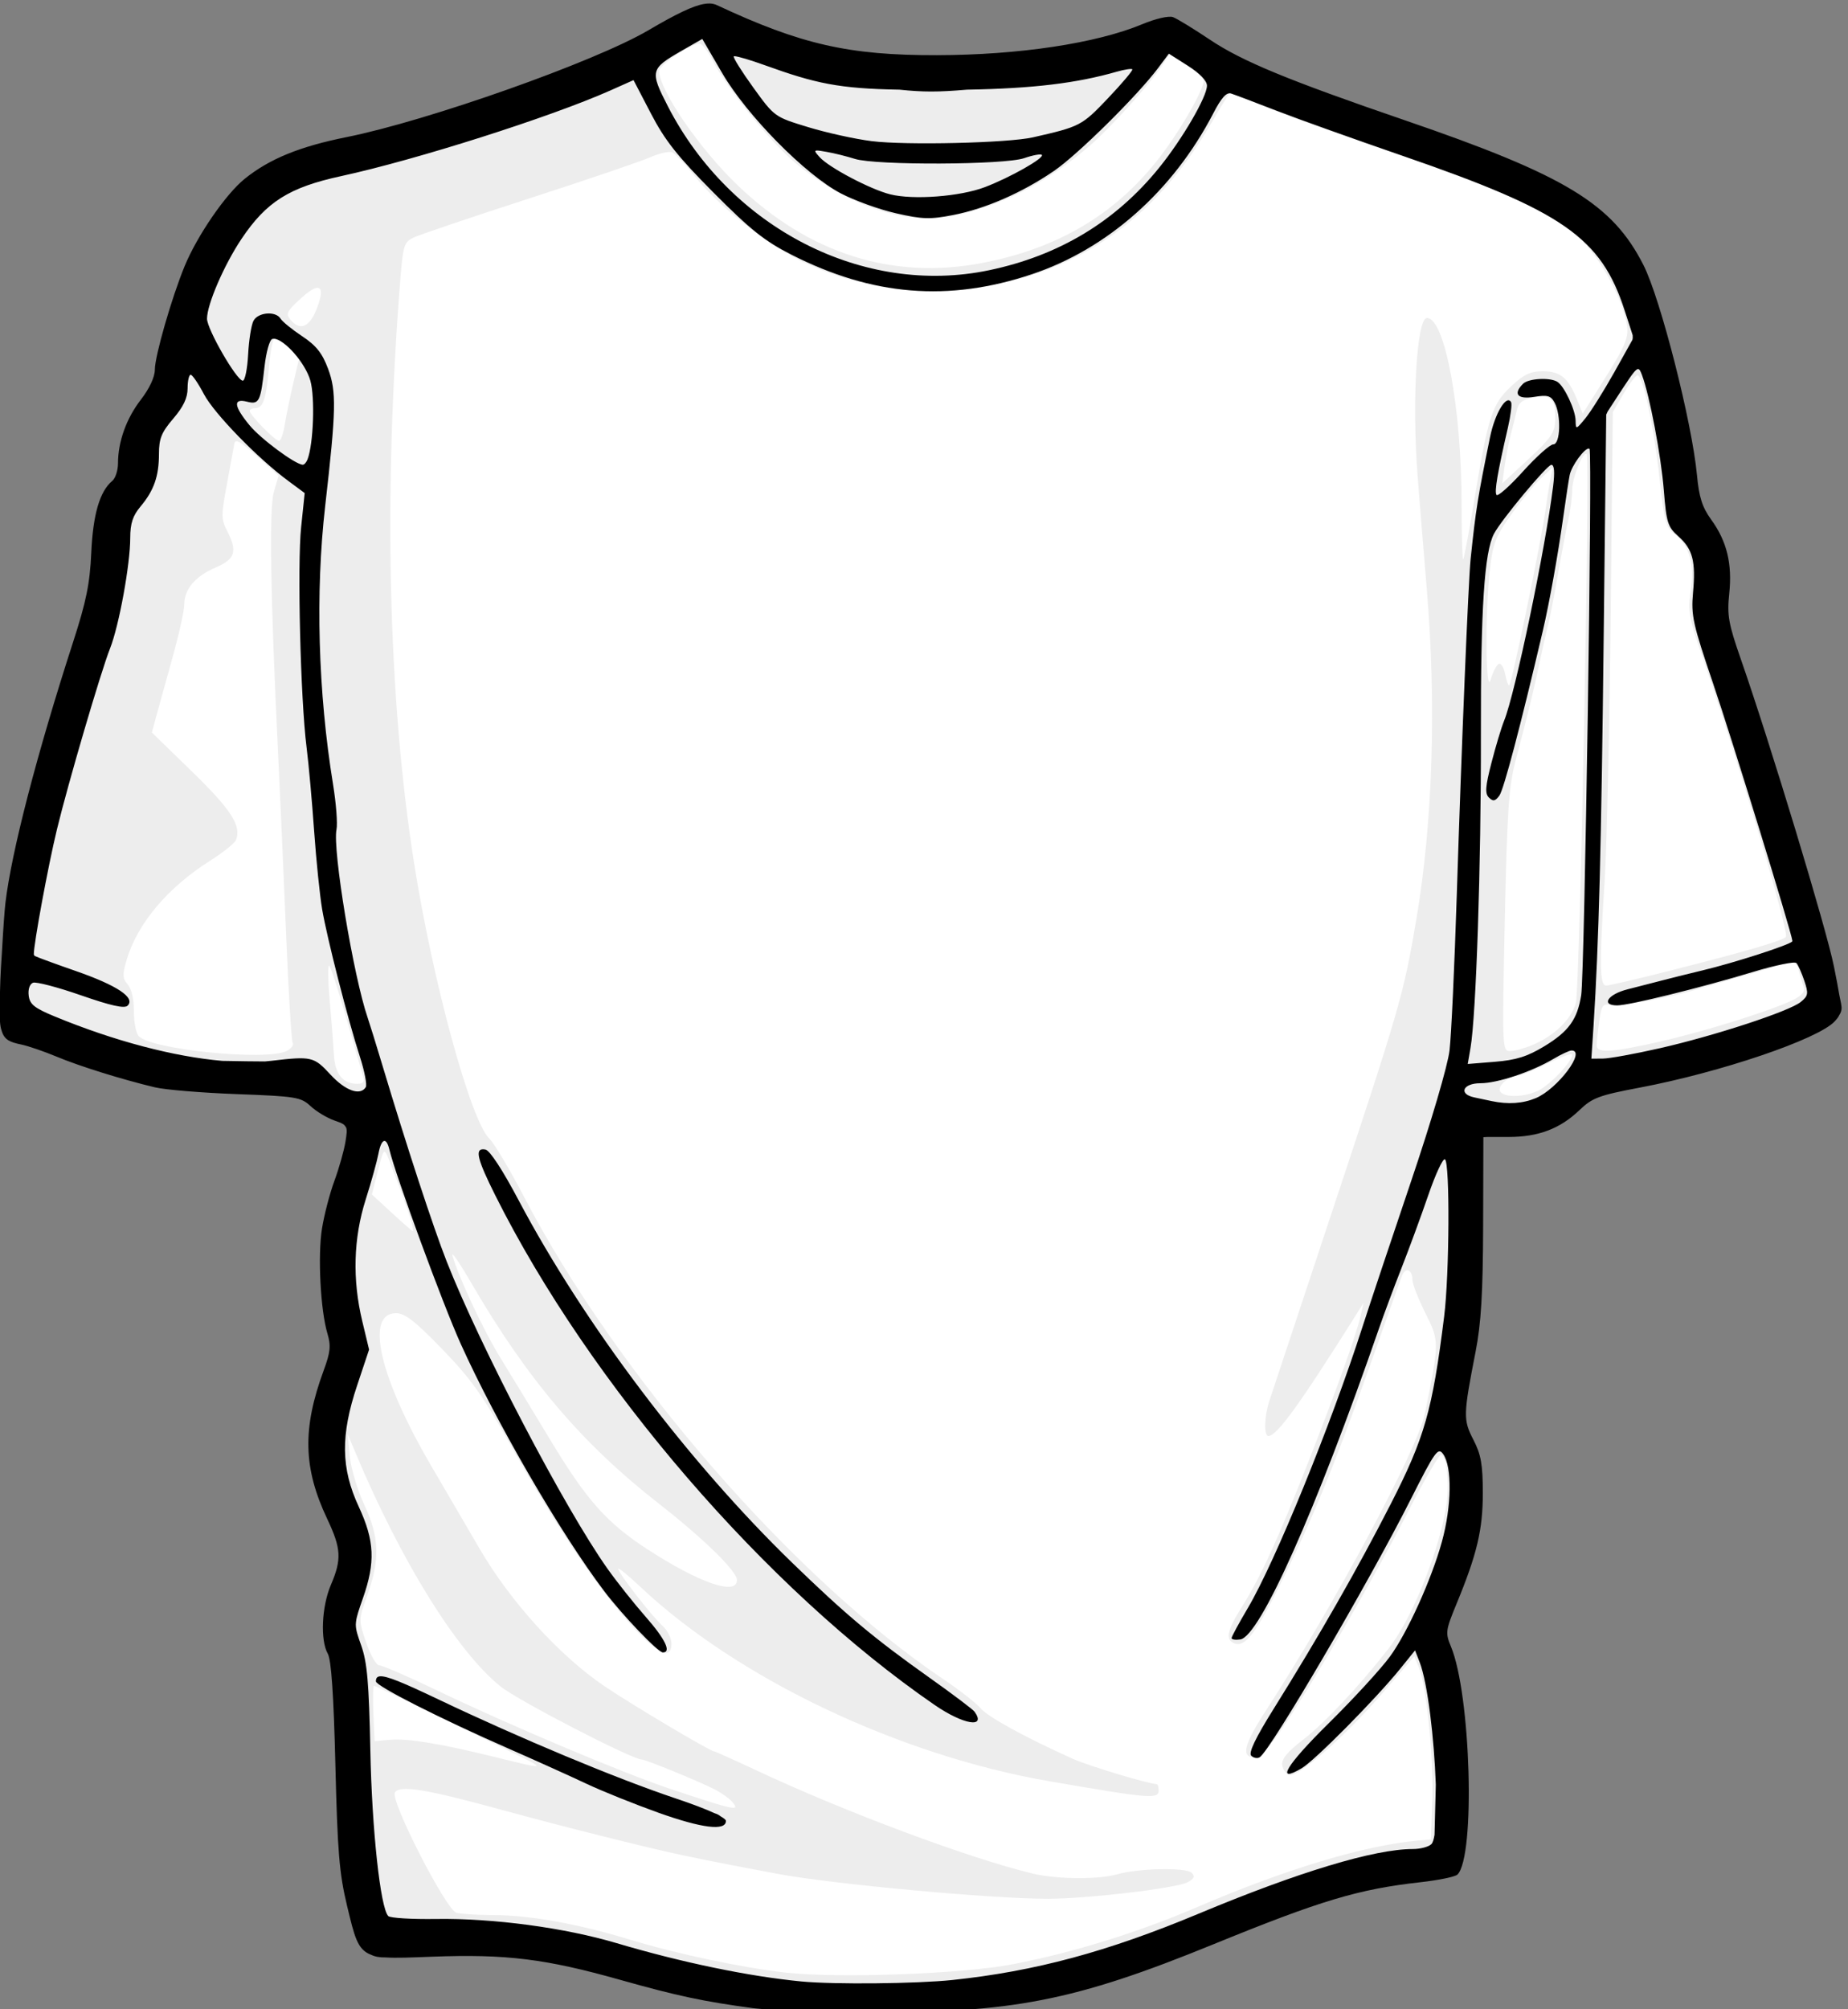 <svg width="138" height="150" viewBox="0 0 138 150" fill="none" xmlns="http://www.w3.org/2000/svg">
<rect x="0" y="0" width="138" height="150" fill="#808080" stroke="none"/>
<g clip-path="url(#clip0)">
<path d="M52.664 2.038C52.052 2.036 49.505 3.378 48.304 4.336C47.623 4.879 40.508 7.593 35.618 9.174C30.087 10.962 28.501 11.399 25.536 11.961C20.894 12.841 18.249 14.877 16.108 19.214C15.502 20.442 14.782 22.409 14.512 23.586C14.241 24.763 13.89 25.86 13.734 26.02C13.577 26.179 13.451 26.877 13.451 27.575C13.451 28.794 13.321 29.055 11.465 31.57C11.204 31.925 10.881 33.123 10.747 34.239C10.569 35.712 10.312 36.479 9.798 37.026C9.203 37.66 9.043 38.286 8.808 40.927C8.505 44.335 8.362 44.922 6.274 51.562C4.667 56.674 3.351 61.714 2.474 66.081C1.804 69.417 1.248 74.342 1.454 75.149C1.526 75.429 2.158 75.867 2.857 76.121C3.556 76.376 4.898 76.864 5.838 77.206C11.104 79.12 12.79 79.445 18.123 79.568L23.256 79.686L24.328 80.758C25.263 81.694 25.587 81.831 26.915 81.831C27.75 81.831 28.435 81.929 28.435 82.055C28.434 82.673 26.8 88.784 26.455 89.461C25.833 90.684 25.609 94.562 26.019 96.962C26.569 100.18 26.498 101.278 25.542 104.445C24.528 107.802 24.627 108.91 26.273 112.659C27.369 115.156 27.435 116.389 26.597 118.516C25.898 120.287 25.813 121.923 26.367 122.894C26.627 123.349 26.806 125.941 26.932 131.048C27.12 138.618 27.669 142.913 28.559 143.829C28.855 144.133 29.363 144.162 30.751 143.941C32.791 143.616 39.625 143.968 42.034 144.524C42.876 144.718 45.219 145.338 47.237 145.897C50.913 146.915 56.252 148.043 58.544 148.283C59.217 148.354 62.73 148.375 66.346 148.33C71.671 148.264 73.526 148.12 76.127 147.582C81.563 146.458 84.285 145.593 90.209 143.098C96.727 140.352 101.5 138.898 105.258 138.514C106.795 138.357 107.41 138.159 107.626 137.754C108.016 137.026 108.001 130.484 107.603 127.478C107.429 126.162 106.997 124.242 106.642 123.212L106 121.344L107.126 118.716C109.299 113.655 109.618 109.658 108.027 107.315C107.435 106.441 107.301 105.962 107.456 105.24C109.258 96.849 109.543 89.806 108.339 83.391L108.145 82.36L110.248 82.596C114.048 83.025 115.668 82.594 117.508 80.657C118.168 79.962 118.767 79.68 119.953 79.52C123.69 79.014 128.604 77.738 132.533 76.25C136.183 74.867 136.117 74.982 135.137 71.748C134.805 70.65 134.106 68.236 133.588 66.386C132.337 61.925 130.532 56.106 128.662 50.512C127.293 46.418 127.156 45.767 127.336 44.214C127.592 42.008 127.124 40.262 126.01 39.27C125.206 38.554 125.12 38.275 124.932 35.629C124.739 32.919 123.554 27.396 122.899 26.172C122.734 25.863 122.599 25.268 122.599 24.846C122.599 24.424 122.228 23.087 121.78 21.876C120.542 18.538 118.208 16.191 114.208 14.258C112.515 13.44 109.272 12.137 107.002 11.359C94.672 7.131 92.206 6.123 89.113 4.07C87.668 3.111 87.227 2.952 86.703 3.204C83.947 4.527 76.037 5.702 69.881 5.702C63.716 5.702 59.393 4.851 54.879 2.75C54.039 2.359 53.04 2.039 52.664 2.037L52.664 2.038Z" fill="white"/>
<path d="M52.664 2.038C52.052 2.036 49.505 3.378 48.304 4.336C47.623 4.879 40.508 7.593 35.618 9.174C30.087 10.962 28.501 11.399 25.536 11.961C20.894 12.841 18.249 14.877 16.108 19.214C15.502 20.442 14.782 22.409 14.512 23.586C14.241 24.763 13.89 25.86 13.734 26.02C13.577 26.179 13.451 26.877 13.451 27.575C13.451 28.794 13.321 29.055 11.465 31.57C11.204 31.925 10.881 33.123 10.747 34.239C10.569 35.712 10.312 36.479 9.798 37.026C9.203 37.66 9.043 38.286 8.808 40.927C8.505 44.335 8.362 44.922 6.274 51.562C4.667 56.674 3.351 61.714 2.474 66.081C1.804 69.417 1.248 74.342 1.454 75.149C1.526 75.429 2.158 75.867 2.857 76.121C3.556 76.376 4.898 76.864 5.838 77.206C11.104 79.12 12.79 79.445 18.123 79.568L23.256 79.686L24.328 80.758C25.263 81.694 25.587 81.831 26.915 81.831C27.75 81.831 28.435 81.929 28.435 82.055C28.434 82.673 26.8 88.784 26.455 89.461C25.833 90.684 25.609 94.562 26.019 96.962C26.569 100.18 26.498 101.278 25.542 104.445C24.528 107.802 24.627 108.91 26.273 112.659C27.369 115.156 27.435 116.389 26.597 118.516C25.898 120.287 25.813 121.923 26.367 122.894C26.627 123.349 26.806 125.941 26.932 131.048C27.12 138.618 27.669 142.913 28.559 143.829C28.855 144.133 29.363 144.162 30.751 143.941C32.791 143.616 39.625 143.968 42.034 144.524C42.876 144.718 45.219 145.338 47.237 145.897C50.913 146.915 56.252 148.043 58.544 148.283C59.217 148.354 62.73 148.375 66.346 148.33C71.671 148.264 73.526 148.12 76.127 147.582C81.563 146.458 84.285 145.593 90.209 143.098C96.727 140.352 101.5 138.898 105.258 138.514C106.795 138.357 107.41 138.159 107.626 137.754C108.016 137.026 108.001 130.484 107.603 127.478C107.429 126.162 106.997 124.242 106.642 123.212L106 121.344L107.126 118.716C109.299 113.655 109.618 109.658 108.027 107.315C107.435 106.441 107.301 105.962 107.456 105.24C109.258 96.849 109.543 89.806 108.339 83.391L108.145 82.36L110.248 82.596C114.048 83.025 115.668 82.594 117.508 80.657C118.168 79.962 118.767 79.68 119.953 79.52C123.69 79.014 128.604 77.738 132.533 76.25C136.183 74.867 136.117 74.982 135.137 71.748C134.805 70.65 134.106 68.236 133.588 66.386C132.337 61.925 130.532 56.106 128.662 50.512C127.293 46.418 127.156 45.767 127.336 44.214C127.592 42.008 127.124 40.262 126.01 39.27C125.206 38.554 125.12 38.275 124.932 35.629C124.739 32.919 123.554 27.396 122.899 26.172C122.734 25.863 122.599 25.268 122.599 24.846C122.599 24.424 122.228 23.087 121.78 21.876C120.542 18.538 118.208 16.191 114.208 14.258C112.515 13.44 109.272 12.137 107.002 11.359C94.672 7.131 92.206 6.123 89.113 4.07C87.668 3.111 87.227 2.952 86.703 3.204C83.947 4.527 76.037 5.702 69.881 5.702C63.716 5.702 59.393 4.851 54.879 2.75C54.039 2.359 53.04 2.039 52.664 2.037L52.664 2.038ZM52.251 3.258C52.428 3.258 52.848 3.794 53.182 4.448C54.284 6.608 57.539 10.63 59.481 12.232C63.285 15.369 67.727 16.857 71.142 16.133C74.831 15.35 78.039 13.714 81.271 10.971C82.869 9.615 85.888 6.267 86.856 4.784L87.351 4.036L88.618 4.873C89.315 5.334 89.885 5.851 89.885 6.022C89.885 6.749 87.967 10.035 86.385 12.02C83.145 16.086 78.916 18.559 73.375 19.627C66.655 20.921 60.414 18.944 55.074 13.823C52.212 11.078 49.223 6.717 49.223 5.285C49.223 4.855 51.609 3.258 52.252 3.258L52.251 3.258ZM91.853 6.923C91.899 6.923 92.886 7.318 94.045 7.795C95.203 8.272 96.978 8.946 97.987 9.298C98.995 9.649 102.418 10.836 105.593 11.937C112.389 14.295 115.813 15.887 117.731 17.576C119.215 18.882 120.788 21.523 121.355 23.657C121.743 25.115 121.626 25.434 119.428 28.919L118.191 30.881L117.767 29.832C117.106 28.197 116.52 27.716 115.21 27.716C114.271 27.716 113.793 27.947 112.817 28.866C111.411 30.19 111.124 31.089 110.066 37.498C109.691 39.767 109.33 41.682 109.264 41.752C109.199 41.822 109.146 39.994 109.146 37.686C109.146 30.462 107.897 23.739 106.56 23.739C105.795 23.739 105.428 29.916 105.859 35.512C106.039 37.852 106.235 40.269 106.542 43.92C107.272 52.611 106.993 61.431 105.758 68.679C104.805 74.276 104.563 75.126 99.353 90.817C97.003 97.896 94.942 104.112 94.775 104.628C94.408 105.762 94.373 107.203 94.716 107.203C95.346 107.203 97.035 104.875 101.151 98.335L101.822 97.269L101.616 98.182C101.279 99.654 99.863 103.615 97.739 109.035C95.46 114.85 94.157 117.699 92.731 119.971C91.615 121.749 91.481 122.416 92.189 122.688C93.019 123.006 93.885 121.818 96.013 117.444C98.424 112.486 100.03 108.436 103.472 98.641C104.034 97.044 104.591 95.5 104.71 95.206C104.97 94.564 105.476 94.793 105.476 95.554C105.476 95.853 105.912 96.967 106.442 98.029C107.49 100.125 107.49 100.183 106.407 105.523C105.868 108.18 99.577 119.93 94.569 127.642C92.867 130.263 92.641 131.201 93.709 131.201C94.132 131.201 94.842 130.413 96.042 128.603C98.521 124.865 102.758 117.526 105.252 112.653C106.435 110.34 107.51 108.514 107.638 108.593C108.115 108.887 108.266 111.21 107.921 112.924C107.2 116.509 105.323 120.997 103.673 123.1C101.42 125.968 98.922 128.629 97.321 129.864C96.113 130.796 95.687 131.322 95.753 131.785C95.804 132.135 96.055 132.462 96.307 132.51C97.006 132.643 100.447 129.612 103.178 126.464L105.617 123.648L105.971 124.52C106.534 125.931 107.065 131.276 106.955 134.413L106.855 137.318L105.935 137.4C101.906 137.759 96.059 139.516 89.425 142.361C85.001 144.259 80.172 145.758 75.655 146.633C71.889 147.363 62.681 147.703 58.697 147.264C55.488 146.91 50.511 145.861 47.084 144.812C43.255 143.641 39.572 142.973 36.884 142.968C35.684 142.966 34.422 142.888 34.086 142.797C33.311 142.588 29.124 134.409 29.489 133.818C29.849 133.237 31.814 133.558 37.603 135.149C41.739 136.286 48.394 137.957 50.902 138.484C52.967 138.919 54.518 139.223 58.09 139.893C62.194 140.662 74.092 141.755 78.265 141.749C81.248 141.744 87.846 140.965 88.683 140.517C89.177 140.253 89.251 140.078 88.983 139.81C88.571 139.398 85.01 139.47 83.433 139.922C82.03 140.324 78.902 140.298 77.122 139.869C72.32 138.71 63.14 135.282 56.453 132.15C54.798 131.375 53.388 130.742 53.318 130.742C53.038 130.742 47.188 127.266 45.14 125.881C41.784 123.611 38.107 119.559 35.807 115.605C34.732 113.758 33.122 111.002 32.23 109.483C28.347 102.867 27.226 98.034 29.573 98.034C30.235 98.034 30.983 98.614 33.02 100.715C35.176 102.94 36.055 104.178 38.181 107.974C41.441 113.794 44.157 117.884 46.748 120.884C48.924 123.403 50.142 124.059 50.142 122.711C50.142 122.305 49.845 121.711 49.488 121.391C48.697 120.681 46.165 117.425 46.165 117.119C46.165 116.998 46.885 117.582 47.768 118.415C55.061 125.303 67.14 131.045 78.419 132.987C85.946 134.283 86.521 134.326 86.521 133.647C86.521 133.395 86.449 133.187 86.362 133.187C85.797 133.187 81.286 131.828 80.128 131.308C76.575 129.712 73.781 128.181 73.222 127.525C72.886 127.13 71.647 126.163 70.47 125.374C59.313 117.896 46.085 102.686 39.118 89.32C38.066 87.302 36.904 85.353 36.531 84.989C35.138 83.627 32.309 73.259 30.916 64.401C28.975 52.061 28.623 36.712 29.908 20.693C30.098 18.331 30.183 18.07 30.881 17.735C31.301 17.532 35.148 16.23 39.436 14.842C43.724 13.453 47.806 12.067 48.504 11.76C49.203 11.452 49.963 11.276 50.19 11.371C50.416 11.466 51.191 12.288 51.916 13.192C53.519 15.192 56.699 17.808 59.11 19.113C63.074 21.259 68.051 22.197 72.368 21.606C80.314 20.518 86.208 16.487 90.392 9.291C91.15 7.988 91.807 6.922 91.853 6.923L91.853 6.923ZM23.633 21.494C24.061 21.419 24.081 21.957 23.645 23.068C23.106 24.441 22.396 24.724 21.677 23.857C21.323 23.431 21.428 23.226 22.437 22.302C22.974 21.81 23.376 21.54 23.633 21.494L23.633 21.494ZM20.51 25.265C20.645 25.265 21.117 25.581 21.559 25.961L22.36 26.65L21.895 28.636C21.639 29.727 21.353 31.134 21.253 31.765C21.152 32.395 20.962 32.913 20.834 32.913C20.546 32.913 18.648 30.974 18.648 30.68C18.648 30.562 18.838 30.468 19.073 30.468C19.654 30.468 19.886 29.76 20.092 27.334C20.188 26.199 20.376 25.265 20.51 25.265L20.51 25.265ZM122.286 28.017C122.688 28.017 123.519 31.926 123.93 35.736C124.284 39.011 124.383 39.358 125.127 39.943C126.179 40.771 126.559 42.202 126.246 44.18C126.026 45.571 126.126 46.134 127.077 48.888C129.855 56.935 133.652 69.675 133.358 69.952C133.045 70.247 130.438 71.008 125.067 72.374C122.475 73.034 120.172 73.576 119.947 73.576C119.448 73.576 119.424 72.042 119.829 65.728C119.989 63.234 120.191 54.344 120.277 45.977L120.436 30.763L121.238 29.39C121.68 28.635 122.152 28.017 122.286 28.017L122.286 28.017ZM115.169 29.608C115.953 29.614 116.172 30.095 116.135 31.382C116.109 32.287 115.801 32.733 114.137 34.275L112.175 36.095L112.37 34.734C112.477 33.984 112.674 32.959 112.812 32.454C112.95 31.95 113.147 31.165 113.248 30.71C113.393 30.054 113.66 29.837 114.532 29.673C114.777 29.627 114.988 29.607 115.169 29.608V29.608ZM17.657 32.943C17.871 32.941 18.315 33.279 19.189 34.063L20.804 35.512L20.45 36.732C20.087 37.999 20.192 44.402 20.769 56.3C20.924 59.495 21.196 65.588 21.37 69.84C21.543 74.092 21.764 77.694 21.859 77.847C21.954 78.001 21.759 78.272 21.428 78.448C19.964 79.232 11.188 78.35 10.345 77.335C10.147 77.096 9.992 76.257 9.998 75.467C10.004 74.605 9.818 73.815 9.538 73.493C9.141 73.037 9.13 72.766 9.456 71.661C10.255 68.951 12.519 66.261 15.684 64.26C16.66 63.642 17.535 62.94 17.628 62.699C18.032 61.645 17.272 60.458 14.37 57.631L11.341 54.685L11.659 53.507C11.835 52.858 12.379 50.893 12.867 49.141C13.356 47.388 13.757 45.595 13.757 45.157C13.757 43.993 14.564 43.028 16.084 42.376C17.579 41.736 17.754 41.166 16.945 39.601C16.512 38.765 16.515 38.436 16.939 36.178C17.196 34.803 17.445 33.44 17.493 33.149C17.514 33.019 17.561 32.944 17.658 32.943L17.657 32.943ZM118.432 33.874C118.453 33.874 118.475 33.881 118.491 33.898C118.752 34.158 117.971 73.765 117.684 74.849C117.357 76.084 116.082 77.325 114.42 78.019C113.831 78.265 113.085 78.467 112.758 78.467C112.178 78.467 112.168 78.235 112.369 68.757C112.545 60.495 112.666 58.712 113.183 56.76C114.113 53.245 114.523 51.573 114.944 49.571C115.157 48.562 115.436 47.324 115.569 46.82C115.702 46.315 116.04 44.599 116.317 43.002C116.595 41.404 116.955 39.517 117.113 38.812C117.271 38.107 117.401 37.107 117.401 36.585C117.401 35.729 118.124 33.884 118.433 33.874L118.432 33.874ZM115.94 34.899L115.769 35.819C115.674 36.323 115.51 37.354 115.404 38.111C115.056 40.59 112.912 50.949 112.705 51.156C112.64 51.222 112.503 50.853 112.399 50.331C112.295 49.81 112.071 49.468 111.904 49.571C111.736 49.675 111.47 50.2 111.315 50.738C110.94 52.032 110.9 45.605 111.262 42.483C111.484 40.562 111.691 40.031 112.894 38.352C113.653 37.294 114.651 36.086 115.109 35.666L115.94 34.9L115.94 34.899ZM133.764 71.844C134.034 71.823 134.219 72.028 134.33 72.469C134.432 72.879 134.596 73.42 134.695 73.677C134.813 73.985 134.573 74.299 133.988 74.602C132.524 75.359 127.54 76.933 124.124 77.719C120.442 78.566 119.234 78.649 119.234 78.049C119.234 77.82 119.319 77.016 119.422 76.263C119.591 75.029 119.677 74.908 120.324 75.032C120.992 75.159 124.632 74.492 126.723 73.859C127.227 73.706 128.88 73.232 130.394 72.799C131.907 72.365 133.372 71.941 133.646 71.862C133.688 71.85 133.725 71.847 133.764 71.844L133.764 71.844ZM24.57 72.086C24.576 72.083 24.581 72.085 24.588 72.091C24.706 72.2 25.285 73.986 25.878 76.063C26.471 78.14 27.033 80.082 27.122 80.376C27.236 80.756 27.11 80.912 26.691 80.912C25.604 80.912 25.015 80.189 24.936 78.755C24.894 78.008 24.752 76.156 24.617 74.643C24.491 73.224 24.475 72.128 24.57 72.086ZM117.26 78.714C117.351 78.701 117.401 78.712 117.401 78.75C117.401 79.24 115.826 80.921 114.933 81.384C113.898 81.919 112.325 81.969 112.022 81.478C111.781 81.088 112.683 80.299 113.371 80.299C113.612 80.299 114.617 79.888 115.604 79.386C116.345 79.01 116.986 78.754 117.26 78.714L117.26 78.714ZM28.718 85.979C28.792 85.986 28.867 86.148 28.978 86.415C29.469 87.604 30.512 90.467 30.727 91.229C30.834 91.608 30.875 91.914 30.822 91.907C30.768 91.9 30.061 91.282 29.249 90.534L27.77 89.173L28.218 87.411C28.478 86.383 28.595 85.969 28.718 85.979V85.979ZM33.797 93.651C33.913 93.69 34.456 94.507 35.17 95.737C39.358 102.95 43.453 107.769 49.223 112.271C52.521 114.844 55.033 117.297 55.033 117.951C55.033 119.139 52.266 118.196 48.392 115.688C45.309 113.692 43.814 112.008 41.08 107.474C39.723 105.223 38.032 102.445 37.327 101.299C36.087 99.285 34.232 95.32 33.791 93.751C33.769 93.673 33.771 93.642 33.797 93.651L33.797 93.651ZM25.961 107.05L26.538 108.429C29.926 116.521 34.148 123.323 37.386 125.905C38.718 126.968 47.199 131.352 47.927 131.355C48.231 131.357 52.263 133.012 53.401 133.6C53.901 133.859 54.49 134.286 54.709 134.549C55.283 135.241 54.84 135.142 50.142 133.577C46.52 132.37 38.09 128.815 32.483 126.123C30.424 125.135 28.555 124.326 28.329 124.326C28.104 124.326 27.663 123.562 27.346 122.629C26.77 120.936 26.767 120.927 27.446 119.035C28.389 116.406 28.326 114.735 27.198 112.324C26.689 111.234 26.206 109.606 26.12 108.7L25.961 107.05L25.961 107.05ZM27.929 125.852C28.004 125.852 29.834 126.717 31.995 127.773C34.156 128.829 36.956 130.198 38.217 130.814C40.867 132.107 40.823 132.124 37.144 131.214C33.002 130.19 30.466 129.763 29.154 129.877L27.976 129.983L27.882 127.914C27.832 126.78 27.854 125.852 27.929 125.852L27.929 125.852Z" fill="black" fill-opacity="0.071"/>
<path d="M53.028 0.26C52.964 0.257 52.897 0.262 52.827 0.266C52.823 0.266 52.82 0.266 52.816 0.266C52.762 0.266 52.699 0.277 52.633 0.29C52.626 0.291 52.617 0.288 52.609 0.29C51.769 0.423 50.518 1.026 48.402 2.269C44.425 4.607 31.952 9.019 25.882 10.236C22.375 10.939 20.127 11.858 18.275 13.347C16.862 14.482 14.727 17.585 13.785 19.875C12.818 22.225 11.564 26.585 11.564 27.588C11.564 28.143 11.164 29 10.521 29.833C9.433 31.243 8.815 32.965 8.812 34.588C8.811 35.114 8.619 35.706 8.382 35.902C7.448 36.677 6.942 38.413 6.815 41.27C6.713 43.567 6.434 44.92 5.465 47.911C2.743 56.316 0.856 63.594 0.404 67.414C0.34 67.958 0.238 69.382 0.151 70.961C0.147 71.031 0.143 71.092 0.139 71.162C0.093 71.853 0.05 72.541 0.027 73.171C0.001 73.899 -0.012 74.467 -0.02 74.95C-0.039 76.05 -0.004 76.612 0.121 76.936C0.123 76.943 0.125 76.953 0.127 76.96C0.328 77.64 0.759 77.804 1.571 77.973C2.106 78.084 3.297 78.494 4.222 78.88C5.94 79.599 9.101 80.582 11.564 81.172C12.32 81.354 15.068 81.582 17.674 81.679C22.105 81.844 22.466 81.901 23.189 82.575C23.614 82.971 24.421 83.458 24.98 83.653C25.281 83.758 25.491 83.832 25.634 83.924C25.637 83.925 25.638 83.929 25.64 83.93C25.727 83.997 25.793 84.079 25.847 84.172C25.927 84.376 25.886 84.68 25.799 85.221C25.693 85.888 25.319 87.212 24.969 88.161C24.619 89.109 24.205 90.711 24.044 91.72C23.721 93.732 23.931 97.81 24.45 99.55C24.723 100.464 24.674 100.945 24.173 102.302C22.57 106.646 22.642 109.6 24.432 113.385C25.483 115.605 25.528 116.408 24.709 118.317C24.02 119.926 23.908 122.456 24.48 123.461C24.739 123.916 24.918 126.555 25.045 131.769C25.203 138.22 25.335 139.86 25.917 142.275C26.469 144.561 26.674 145.542 27.703 145.928C27.709 145.93 27.714 145.932 27.72 145.934C28.011 146.078 28.361 146.136 28.793 146.128C29.598 146.183 30.691 146.134 32.252 146.075C37.795 145.865 40.733 146.228 46.334 147.808C50.567 149.001 52.535 149.418 56.197 149.911C56.543 149.958 57.18 150.005 57.971 150.047C58.164 150.088 58.3 150.128 58.325 150.153C58.424 150.252 60.474 150.256 63.121 150.211C63.145 150.212 63.168 150.211 63.192 150.211C63.663 150.219 64.137 150.22 64.606 150.223C75.527 150.299 80.238 149.382 90.59 145.156C98.648 141.867 101.43 141.033 106.081 140.513C107.431 140.362 108.674 140.106 108.838 139.941C110.188 138.591 109.84 126.487 108.349 122.919C107.923 121.898 107.947 121.721 108.767 119.731C110.301 116.012 110.732 114.19 110.73 111.441C110.727 109.333 110.596 108.585 110.028 107.487C109.256 105.995 109.264 105.647 110.193 100.894C110.601 98.811 110.739 96.526 110.753 91.507L110.771 84.896L111.065 84.879H112.644C114.876 84.879 116.497 84.267 117.953 82.869C118.903 81.958 119.406 81.768 122.437 81.196C128.477 80.056 135.762 77.584 137.003 76.252C137.154 76.09 137.264 75.956 137.339 75.799C137.341 75.795 137.343 75.791 137.345 75.787C137.464 75.606 137.521 75.426 137.521 75.245C137.521 75.099 137.456 74.745 137.35 74.273C137.269 73.759 137.138 73.092 136.95 72.151C136.391 69.353 132.197 55.516 130.003 49.225C129.071 46.554 128.961 45.932 129.131 44.317C129.365 42.084 128.955 40.408 127.787 38.796C127.113 37.866 126.877 37.121 126.721 35.461C126.35 31.516 124 22.296 122.726 19.788C120.398 15.204 116.918 13.094 104.866 8.964C96.228 6.004 92.749 4.57 90.372 2.977C89.148 2.158 87.9 1.392 87.596 1.28C87.281 1.164 86.3 1.39 85.304 1.805C81.87 3.236 76.096 4.107 69.955 4.12C63.392 4.135 59.807 3.318 53.539 0.385C53.387 0.313 53.219 0.27 53.027 0.261L53.028 0.26ZM52.438 2.912C52.441 2.913 52.442 2.91 52.444 2.912C52.446 2.913 52.448 2.916 52.45 2.917L53.912 5.427C55.758 8.605 60.124 13.035 62.779 14.431C63.791 14.963 65.647 15.636 66.904 15.921C68.881 16.371 69.454 16.387 71.176 16.051C73.6 15.579 76.321 14.392 78.712 12.757C80.483 11.547 84.974 7.105 86.496 5.062L87.285 4.007L88.705 4.909C89.586 5.466 90.131 6.034 90.131 6.394C90.132 7.226 88.287 10.39 86.554 12.528C83.302 16.541 79.077 19.085 73.851 20.176C64.494 22.128 54.562 17.053 49.869 7.926C48.522 5.305 48.563 5.137 50.882 3.801L52.438 2.911L52.438 2.912ZM54.866 4.196C55.129 4.212 56.058 4.488 57.111 4.868C60.913 6.239 62.643 6.615 67.169 6.694C68.926 6.878 70.051 6.878 72.207 6.694C77.173 6.606 80.407 6.21 83.402 5.351C83.971 5.188 84.491 5.108 84.557 5.174C84.623 5.24 83.806 6.212 82.742 7.331C80.782 9.392 80.659 9.452 77.139 10.253C75.279 10.677 67.645 10.857 65.089 10.536C63.843 10.38 61.705 9.906 60.334 9.487C57.848 8.729 57.834 8.726 56.251 6.535C55.378 5.327 54.725 4.279 54.795 4.208C54.804 4.199 54.829 4.194 54.866 4.196L54.866 4.196ZM47.306 5.981C47.309 5.982 47.31 5.987 47.312 5.987L48.614 8.486C49.655 10.486 50.598 11.679 53.287 14.384C56.032 17.145 57.11 18.003 59.103 19.015C65.158 22.09 70.82 22.551 77.044 20.476C82.699 18.591 87.601 14.249 90.602 8.462C91.208 7.294 91.582 6.873 91.934 6.983C92.204 7.068 93.736 7.649 95.334 8.267C96.931 8.886 101.177 10.404 104.773 11.644C116.739 15.77 119.565 17.741 121.324 23.186L121.919 25.019C121.923 25.083 121.926 25.149 121.925 25.208C121.925 25.252 121.915 25.304 121.902 25.367L120.552 27.782C119.764 29.187 118.794 30.731 118.396 31.218C117.692 32.078 117.67 32.085 117.659 31.4C117.647 30.611 116.829 28.856 116.31 28.513C115.774 28.158 114.138 28.245 113.735 28.649C112.967 29.417 113.317 29.827 114.566 29.627C115.568 29.466 115.811 29.537 116.092 30.063C116.595 31.002 116.524 33.174 115.992 33.174C115.753 33.174 114.737 34.079 113.735 35.189C112.733 36.299 111.84 37.091 111.749 36.945C111.589 36.685 111.825 35.296 112.598 31.948C112.812 31.024 112.919 30.159 112.84 30.022C112.494 29.427 111.634 30.857 111.272 32.626C110.349 37.143 110.209 38.025 109.823 41.688C109.652 43.308 109.141 55.678 108.786 66.801C108.617 72.098 108.374 77.328 108.244 78.421C108.108 79.558 106.878 83.74 105.368 88.202C103.917 92.49 102.286 97.374 101.744 99.055C99.367 106.437 95.215 116.616 93.177 120.056C92.512 121.178 91.969 122.181 91.969 122.289C91.969 122.398 92.262 122.443 92.623 122.389C94.075 122.173 98.282 112.746 102.964 99.209C103.342 98.116 104.111 96.054 104.673 94.625C105.234 93.195 106.131 90.757 106.664 89.204C107.198 87.651 107.754 86.455 107.902 86.546C108.279 86.78 108.237 95.127 107.843 98.278C106.965 105.299 106.386 107.331 103.848 112.29C101.382 117.108 98.53 122.097 95.098 127.592C93.749 129.75 93.222 130.854 93.436 131.068C93.609 131.241 93.892 131.294 94.067 131.186C94.865 130.693 102.195 118.178 105.35 111.924C107.155 108.348 107.385 108.029 107.76 108.541C108.45 109.484 108.408 112.44 107.672 115.105C106.897 117.913 105.096 121.889 103.795 123.667C103.118 124.591 101.066 126.827 99.234 128.634C96.044 131.779 95.197 133.191 97.207 132.004C98.191 131.423 102.734 126.835 104.555 124.586L105.669 123.207L106.01 124.079C106.623 125.661 107.099 129.866 107.218 133.194C107.218 133.222 107.218 133.249 107.218 133.277C107.216 133.531 107.207 133.784 107.2 134.037L107.124 136.965V136.971C107.067 137.327 106.989 137.572 106.888 137.672C106.686 137.874 106.06 138.038 105.498 138.038C102.633 138.038 96.955 139.752 89.524 142.857C82.701 145.708 77.286 147.164 71.128 147.813C68.461 148.094 62.293 148.155 59.868 147.925C55.967 147.554 50.907 146.506 46.063 145.067C42.159 143.907 36.837 143.195 32.558 143.258C30.737 143.285 29.133 143.187 28.993 143.04C28.404 142.421 27.775 136.613 27.655 130.684C27.553 125.618 27.421 124.101 26.972 122.836C26.709 122.095 26.57 121.694 26.571 121.274C26.574 121.215 26.579 121.152 26.583 121.092C26.584 121.078 26.588 121.064 26.589 121.05C26.636 120.647 26.802 120.166 27.096 119.33C28.044 116.628 27.972 115.024 26.789 112.477C25.456 109.606 25.423 107.152 26.671 103.421L27.561 100.752L27.054 98.636C26.305 95.529 26.39 92.441 27.308 89.55C27.728 88.227 28.153 86.694 28.256 86.145C28.474 84.986 28.847 84.845 29.081 85.833C29.536 87.75 33.058 97.34 34.396 100.304C37.049 106.181 41.854 114.464 45.114 118.776C46.474 120.574 49.14 123.36 49.498 123.36C50.157 123.36 49.677 122.361 48.219 120.703C47.361 119.726 46.07 118.106 45.356 117.097C42.169 112.597 35.849 100.519 33.353 94.165C32.33 91.558 30.367 85.565 28.545 79.493C28.091 77.98 27.6 76.396 27.455 75.976C26.39 72.876 24.82 63.398 25.128 61.929C25.218 61.497 25.101 59.976 24.869 58.547C23.75 51.66 23.545 44.227 24.285 37.759C25.106 30.586 25.132 29.224 24.497 27.524C24.062 26.359 23.607 25.791 22.559 25.096C21.806 24.598 21.085 24.008 20.95 23.788C20.591 23.201 19.273 23.305 18.929 23.948C18.766 24.253 18.586 25.387 18.529 26.469C18.471 27.551 18.291 28.426 18.128 28.42C17.666 28.401 15.459 24.576 15.459 23.794C15.459 22.724 16.74 19.763 18.04 17.826C19.894 15.061 21.605 13.985 25.476 13.147C31.045 11.941 41.086 8.749 45.562 6.76L47.306 5.982L47.306 5.981ZM60.988 11.237C61.112 11.231 61.352 11.271 61.731 11.338C62.304 11.438 63.252 11.676 63.84 11.862C65.399 12.354 75.01 12.313 76.473 11.809C77.115 11.587 77.713 11.475 77.799 11.561C78.023 11.786 75.43 13.254 73.545 13.971C71.693 14.676 68.197 14.94 66.474 14.508C64.998 14.137 61.915 12.514 61.212 11.738C60.895 11.387 60.782 11.247 60.988 11.237L60.988 11.237ZM20.467 25.29C21.23 25.319 22.807 27.098 23.177 28.419C23.532 29.688 23.407 33.14 22.965 34.294C22.879 34.517 22.72 34.697 22.611 34.694C22.053 34.678 19.48 32.772 18.64 31.754C17.455 30.317 17.388 29.722 18.44 29.986C19.353 30.215 19.459 30.006 19.754 27.364C19.873 26.299 20.131 25.372 20.325 25.308C20.368 25.294 20.416 25.288 20.467 25.29L20.467 25.29ZM122.331 27.553C122.441 27.559 122.512 27.724 122.614 27.995C123.185 29.505 124.04 34.009 124.246 36.597C124.438 39.006 124.538 39.331 125.325 40.033C126.407 40.997 126.641 41.894 126.426 44.263C126.274 45.948 126.418 46.587 127.929 51.033C129.377 55.296 133.778 69.583 133.845 70.23C133.842 70.248 133.844 70.265 133.839 70.283C133.589 70.558 129.547 71.866 127.128 72.445C126.035 72.707 124.658 73.049 124.07 73.206C123.481 73.362 122.346 73.653 121.548 73.854C120.056 74.228 119.52 75.056 120.77 75.056C121.653 75.056 127.089 73.716 130.91 72.557C132.57 72.054 134.026 71.758 134.151 71.897C134.276 72.037 134.543 72.635 134.74 73.223C135.061 74.179 135.03 74.346 134.469 74.802C133.616 75.497 128.021 77.331 123.916 78.261C122.067 78.68 120.169 79.025 119.697 79.027L118.837 79.033L119.002 76.511C119.388 70.529 119.581 63.174 119.756 47.538L119.945 30.957C119.976 30.884 120.012 30.807 120.051 30.722L121.135 29.06C121.855 27.965 122.148 27.541 122.331 27.552L122.331 27.553ZM14.239 27.977C14.365 27.977 14.809 28.629 15.229 29.427C15.992 30.877 19.277 34.248 21.551 35.92L22.753 36.81L22.488 39.349C22.191 42.153 22.44 52.2 22.894 55.794C23.054 57.056 23.306 59.878 23.46 62.064C23.614 64.25 23.885 66.865 24.055 67.873C24.418 70.019 25.974 76.103 26.878 78.898C27.224 79.969 27.421 80.987 27.314 81.16C26.903 81.825 25.796 81.433 24.68 80.224C23.44 78.88 23.277 78.84 20.272 79.192C20.114 79.211 19.948 79.226 19.783 79.24L18.422 79.228C17.726 79.22 17.14 79.209 16.602 79.198C12.986 78.884 8.552 77.727 4.069 75.875C2.562 75.253 2.222 74.974 2.142 74.32C2.085 73.851 2.219 73.46 2.466 73.365C2.697 73.276 4.306 73.697 6.043 74.302C8.292 75.085 9.297 75.308 9.531 75.074C10.126 74.479 8.751 73.566 5.636 72.481C4.1 71.946 2.801 71.47 2.584 71.362C2.561 71.326 2.541 71.288 2.525 71.25C2.517 70.476 3.577 64.707 4.251 61.922C5.093 58.445 7.518 50.184 8.217 48.411C8.892 46.699 9.724 42.14 9.725 40.151C9.726 39.078 9.918 38.498 10.485 37.823C11.493 36.625 11.87 35.554 11.87 33.887C11.87 32.748 12.055 32.283 12.936 31.253C13.693 30.369 14.009 29.709 14.009 28.991C14.009 28.432 14.112 27.977 14.239 27.977L14.239 27.977ZM118.647 33.488C118.668 33.491 118.685 33.497 118.7 33.512C118.926 33.737 118.329 72.666 118.076 74.292C117.794 76.099 117.14 77.006 115.318 78.11C114.057 78.874 113.215 79.139 111.641 79.265L109.603 79.43L109.809 78.24C110.229 75.825 110.605 64.544 110.587 54.882C110.569 45.426 110.843 41.209 111.565 39.845C112.122 38.792 115.53 34.701 115.848 34.701C116.069 34.701 116.111 35.24 115.978 36.31C115.394 41.02 113.137 51.809 112.319 53.809C112.113 54.314 111.69 55.724 111.376 56.944C110.917 58.729 110.878 59.237 111.188 59.543C111.496 59.846 111.652 59.82 111.966 59.395C112.289 58.958 113.541 54.217 115.212 47.087C115.691 45.044 116.342 41.421 116.726 38.678C116.927 37.249 117.147 35.803 117.216 35.467C117.36 34.757 118.33 33.451 118.647 33.487L118.647 33.488ZM117.357 78.422C118.473 78.422 116.31 81.301 114.682 81.981C113.717 82.384 112.617 82.46 111.382 82.199C111.046 82.128 110.458 82.003 110.08 81.922C108.892 81.668 109.246 80.867 110.545 80.867C111.821 80.867 114.355 80.024 116.002 79.052C116.59 78.705 117.198 78.422 117.357 78.422V78.422ZM36.102 85.799C35.445 85.764 35.673 86.613 36.969 89.205C44.035 103.342 57.217 118.634 69.801 127.286C71.93 128.751 73.672 129.043 72.777 127.787C72.653 127.614 71.139 126.472 69.412 125.248C65.272 122.312 63.144 120.532 59.142 116.651C51.402 109.146 43.597 98.806 38.72 89.588C37.536 87.35 36.578 85.88 36.251 85.817C36.199 85.807 36.148 85.802 36.104 85.799L36.102 85.799ZM28.378 125.142C28.148 125.161 28.071 125.293 28.071 125.519C28.071 125.865 32.888 128.307 37.953 130.528C39.999 131.425 42.638 132.618 43.815 133.173C44.992 133.728 47.4 134.693 49.166 135.324C52.43 136.49 54.209 136.707 54.209 135.937C54.209 135.855 54.06 135.739 53.809 135.595C53.804 135.591 53.801 135.587 53.797 135.583C53.687 135.492 53.538 135.415 53.384 135.371C53.378 135.369 53.373 135.367 53.367 135.365C52.715 135.061 51.707 134.677 50.385 134.234C46.028 132.771 38.845 129.775 32.767 126.88C30.107 125.613 28.882 125.101 28.378 125.142L28.378 125.142Z" fill="black"/>
</g>
<defs>
<clipPath id="clip0">
<rect width="137.578" height="150" fill="white"/>
</clipPath>
</defs>
</svg>

